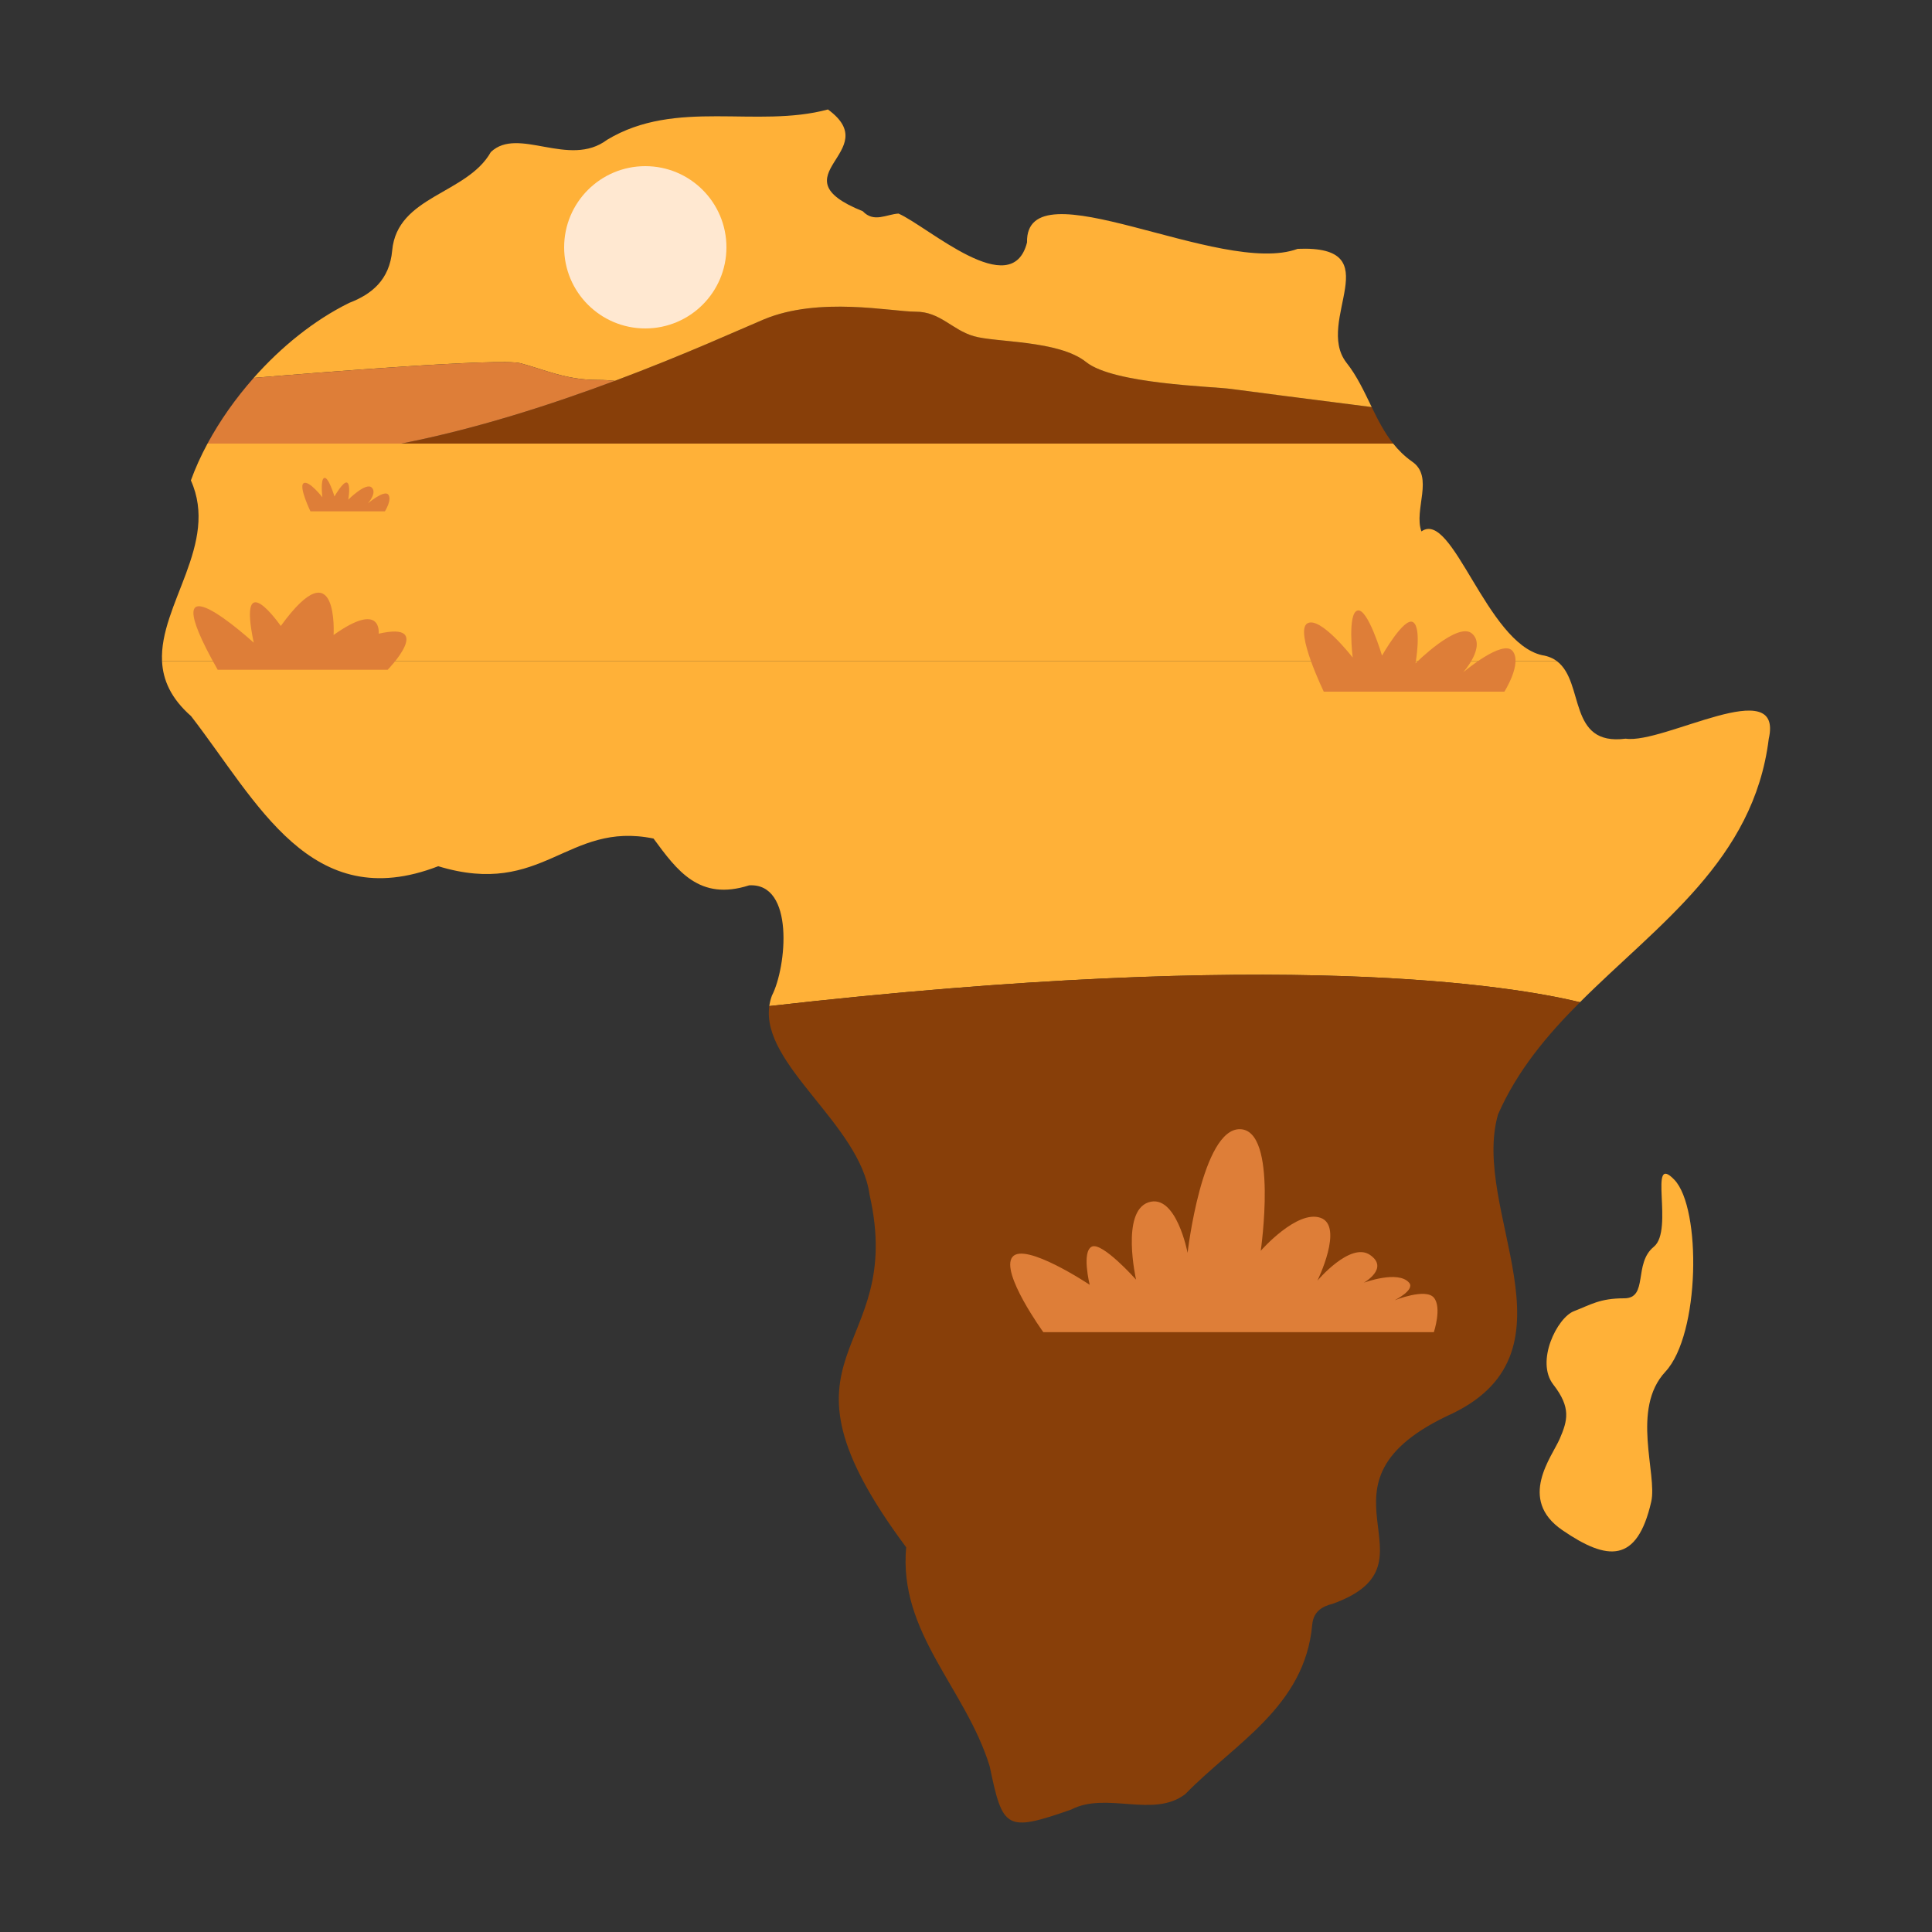 <svg xmlns="http://www.w3.org/2000/svg" xmlns:xlink="http://www.w3.org/1999/xlink" id="Layer_2" data-name="Layer 2" viewBox="0 0 1500 1500">
    <rect x="0" y="0" width="1500" height="1500" fill="#333333" stroke="none"/>
    <defs>
        <style>
            .cls-1 {
                fill: #ccc;
            }

            .cls-1,
            .cls-2,
            .cls-3,
            .cls-4,
            .cls-5,
            .cls-6,
            .cls-7,
            .cls-8,
            .cls-9,
            .cls-10,
            .cls-11,
            .cls-12 {
                stroke-width: 0px;
            }

            .cls-2 {
                fill: #000;
            }

            .cls-3 {
                fill: #ffe8d1;
            }

            .cls-4 {
                fill: #de7e38;
            }

            .cls-13 {
                clip-path: url(#clippath-2);
            }

            .cls-5 {
                fill: #b3b3b3;
            }

            .cls-6 {
                fill: #2d221d;
            }

            .cls-7 {
                fill: none;
            }

            .cls-14 {
                clip-path: url(#clippath-1);
            }

            .cls-8 {
                fill: #ffb138;
            }

            .cls-9 {
                fill: #e6e6e6;
            }

            .cls-10 {
                fill: #fff8e1;
            }

            .cls-11 {
                fill: #333;
            }

            .cls-12 {
                fill: #883f09;
            }
        </style>
        <clipPath id="clippath-1">
            <path class="cls-7" d="M845.912,445h-372.912c-5.523,0-10-4.477-10-10v-69c0-5.523,4.477-10,10-10h334.148c3.615,0,6.948,1.951,8.718,5.102l38.764,69c3.745,6.666-1.072,14.898-8.718,14.898Z" />
        </clipPath>
        <clipPath id="clippath-2">
            <path class="cls-7" d="M916.49,437h-490.49c-5.523,0-10,4.477-10,10v93c0,5.523,4.477,10,10,10h531.64c7.229,0,12.07-7.435,9.145-14.046l-41.15-93c-1.601-3.619-5.187-5.954-9.145-5.954Z" />
        </clipPath>
    </defs>

    <g>
        <path
            class="cls-8"
            d="M1262.14,573.5c29.75,4.37,122.87-51.3,111.11.18-11.63,94.21-86.04,143.9-146.55,204.43-52.16-12.65-229.6-42.45-629.43,3.01.38-2.71,1.05-5.41,2.04-8.11,11.45-22.2,17.72-87.73-17.69-85.63-38.68,12.4-55.9-11.45-74.23-36.34-67.24-13.75-85.56,46.3-167.14,21.49-98.94,38.25-140.2-49.65-191.89-116.52-15.71-13.83-21.81-28.04-22.55-42.58h1083.09c21.62,16.44,7.88,65.99,53.24,60.07Z"
        />
        <path
            class="cls-8"
            d="M311.55,344.39h770.09c4.09,5.13,8.85,9.85,14.62,13.93,17.54,11.84,1.1,37.44,7.34,54.27,24.08-17.32,50.46,86.42,93.66,96.09,4.78.74,8.57,2.41,11.64,4.75H125.81c-2.25-44.03,44.53-91.18,22.39-140.44,3.42-9.46,7.77-19.06,12.91-28.6h150.44Z"
        />
        <path
            class="cls-12"
            d="M597.27,781.12c399.83-45.46,577.27-15.66,629.43-3.01-25.67,25.68-48.84,53.32-63.64,87.14-21.4,74.7,66.03,182.65-34.97,231.97-121.16,54.95-4.72,116.06-93.48,147.99-7.27,1.78-14.83,5.46-15.79,16.12-5.74,63.82-60.13,92.05-98.54,131.59-24.77,18.99-61.12-2.2-88.6,12.01-50.89,17.83-53.14,15.07-63.29-33.61-18.72-60.69-70.91-103.55-64.83-170.01-115.37-154.86.45-146.88-28.43-273.72-7.49-54.72-84.23-100.79-77.86-146.47Z"
        />
        <path
            class="cls-12"
            d="M477.38,295.67c54.78-20.5,97.77-40.2,115.62-47.67,43-18,99-6,118-6s28,14,45,19,66,3,87.3,20.12c21.31,17.13,98.7,18.88,112.7,20.88,9.51,1.36,70.71,9.18,108.98,14.05,4.8,9.91,9.8,19.71,16.66,28.34H311.55c58.32-11.4,116.8-30.38,165.83-48.72Z"
        />
        <path
            class="cls-8"
            d="M1045.28,281.45c8.3,10.42,13.86,22.59,19.7,34.6-38.27-4.87-99.47-12.69-108.98-14.05-14-2-91.39-3.75-112.7-20.88-21.3-17.12-70.3-15.12-87.3-20.12s-26-19-45-19-75-12-118,6c-17.85,7.47-60.84,27.17-115.62,47.67-4.09-.42-8.53-.67-13.25-.67-24.87,0-41.13-8-60.13-13-15.46-4.07-155.47,7.1-207.04,11.4,21.25-24.01,46.88-44.81,74.21-58.26,17.28-6.63,31.27-17.74,33.32-40.65,3.88-42.51,58.08-43.62,76.59-76.43,21.23-20.25,60.69,12.73,90.26-9.52,53.44-32.21,115.97-8.62,171.47-23.54,45.03,32.84-42.03,51.26,27.05,79.01,8.68,9.19,18.42,2.32,27.75,1.82,23.17,10.23,87.95,69.15,99.77,22.39-1.36-61.12,150.65,27.03,210.12,4.99,72.62-2.99,12.84,55.83,37.78,88.24Z"
        />
        <path class="cls-4" d="M464.13,295c4.72,0,9.16.25,13.25.67-49.03,18.34-107.51,37.32-165.83,48.72h-150.44c9.49-17.61,21.7-35.01,35.85-50.99,51.57-4.3,191.58-15.47,207.04-11.4,19,5,35.26,13,60.13,13Z" />
        <circle class="cls-3" cx="501" cy="192" r="63" />
        <path
            class="cls-4"
            d="M1113.24,1034.299h-303.2s-33.6-46.4-24-58.4,60,21.6,60,21.6c0,0-6.4-25.6,1.6-29.6s34.4,25.6,34.4,25.6c0,0-12-52.8,9.6-60,21.6-7.2,30.4,39.2,30.4,39.2,0,0,11.2-96.8,40.8-96s16,94.4,16,94.4c0,0,28-32,46.4-25.6,18.4,6.4-2.4,48.8-2.4,48.8,0,0,25.6-30.4,40.8-20,15.2,10.4-4.8,21.6-4.8,21.6,0,0,26.661-9.962,35.2,0,4.8,5.6-11.2,13.6-11.2,13.6,0,0,24-9.635,30.4-2.017,6.4,7.617,0,26.817,0,26.817Z"
        />

        <path class="cls-8" d="M1282,1166c4.919-21.466-16-72,11-101s28-127,7-149,0,39-16,52-4,40-23,40-26,5-39,10-30,39-16,57,11,28,5,42-33,47,2,71,58,26,69-22Z" />

        <path
            class="cls-4"
            d="M1168,537h-140.217s-22.783-47-12.783-53,35.217,26.5,35.217,26.5c0,0-4.217-34.5,3.783-36.5s19,35,19,35c0,0,17-30,24-26s2,32,2,32c0,0,33-33,44-23s-7,30-7,30c0,0,30.783-26.078,38.391-16.539,7.609,9.539-6.391,31.539-6.391,31.539Z"
        />
        <path
            class="cls-4"
            d="M298.831,397h-57.796s-9.391-19.373-5.269-21.846c4.122-2.473,14.516,10.923,14.516,10.923,0,0-1.738-14.22,1.559-15.045s7.832,14.427,7.832,14.427c0,0,7.007-12.366,9.892-10.717s.824,13.19.824,13.19c0,0,13.602-13.602,18.136-9.48s-2.885,12.366-2.885,12.366c0,0,12.688-10.749,15.824-6.817s-2.634,13-2.634,13Z"
        />
        <path class="cls-4" d="M169,520h132s37-38-7-28c0,0,3-26-35,1,0,0,4-69-41-7,0,0-34-49-21,13,0,0-83-76-28,21Z" />
    </g>
</svg>
